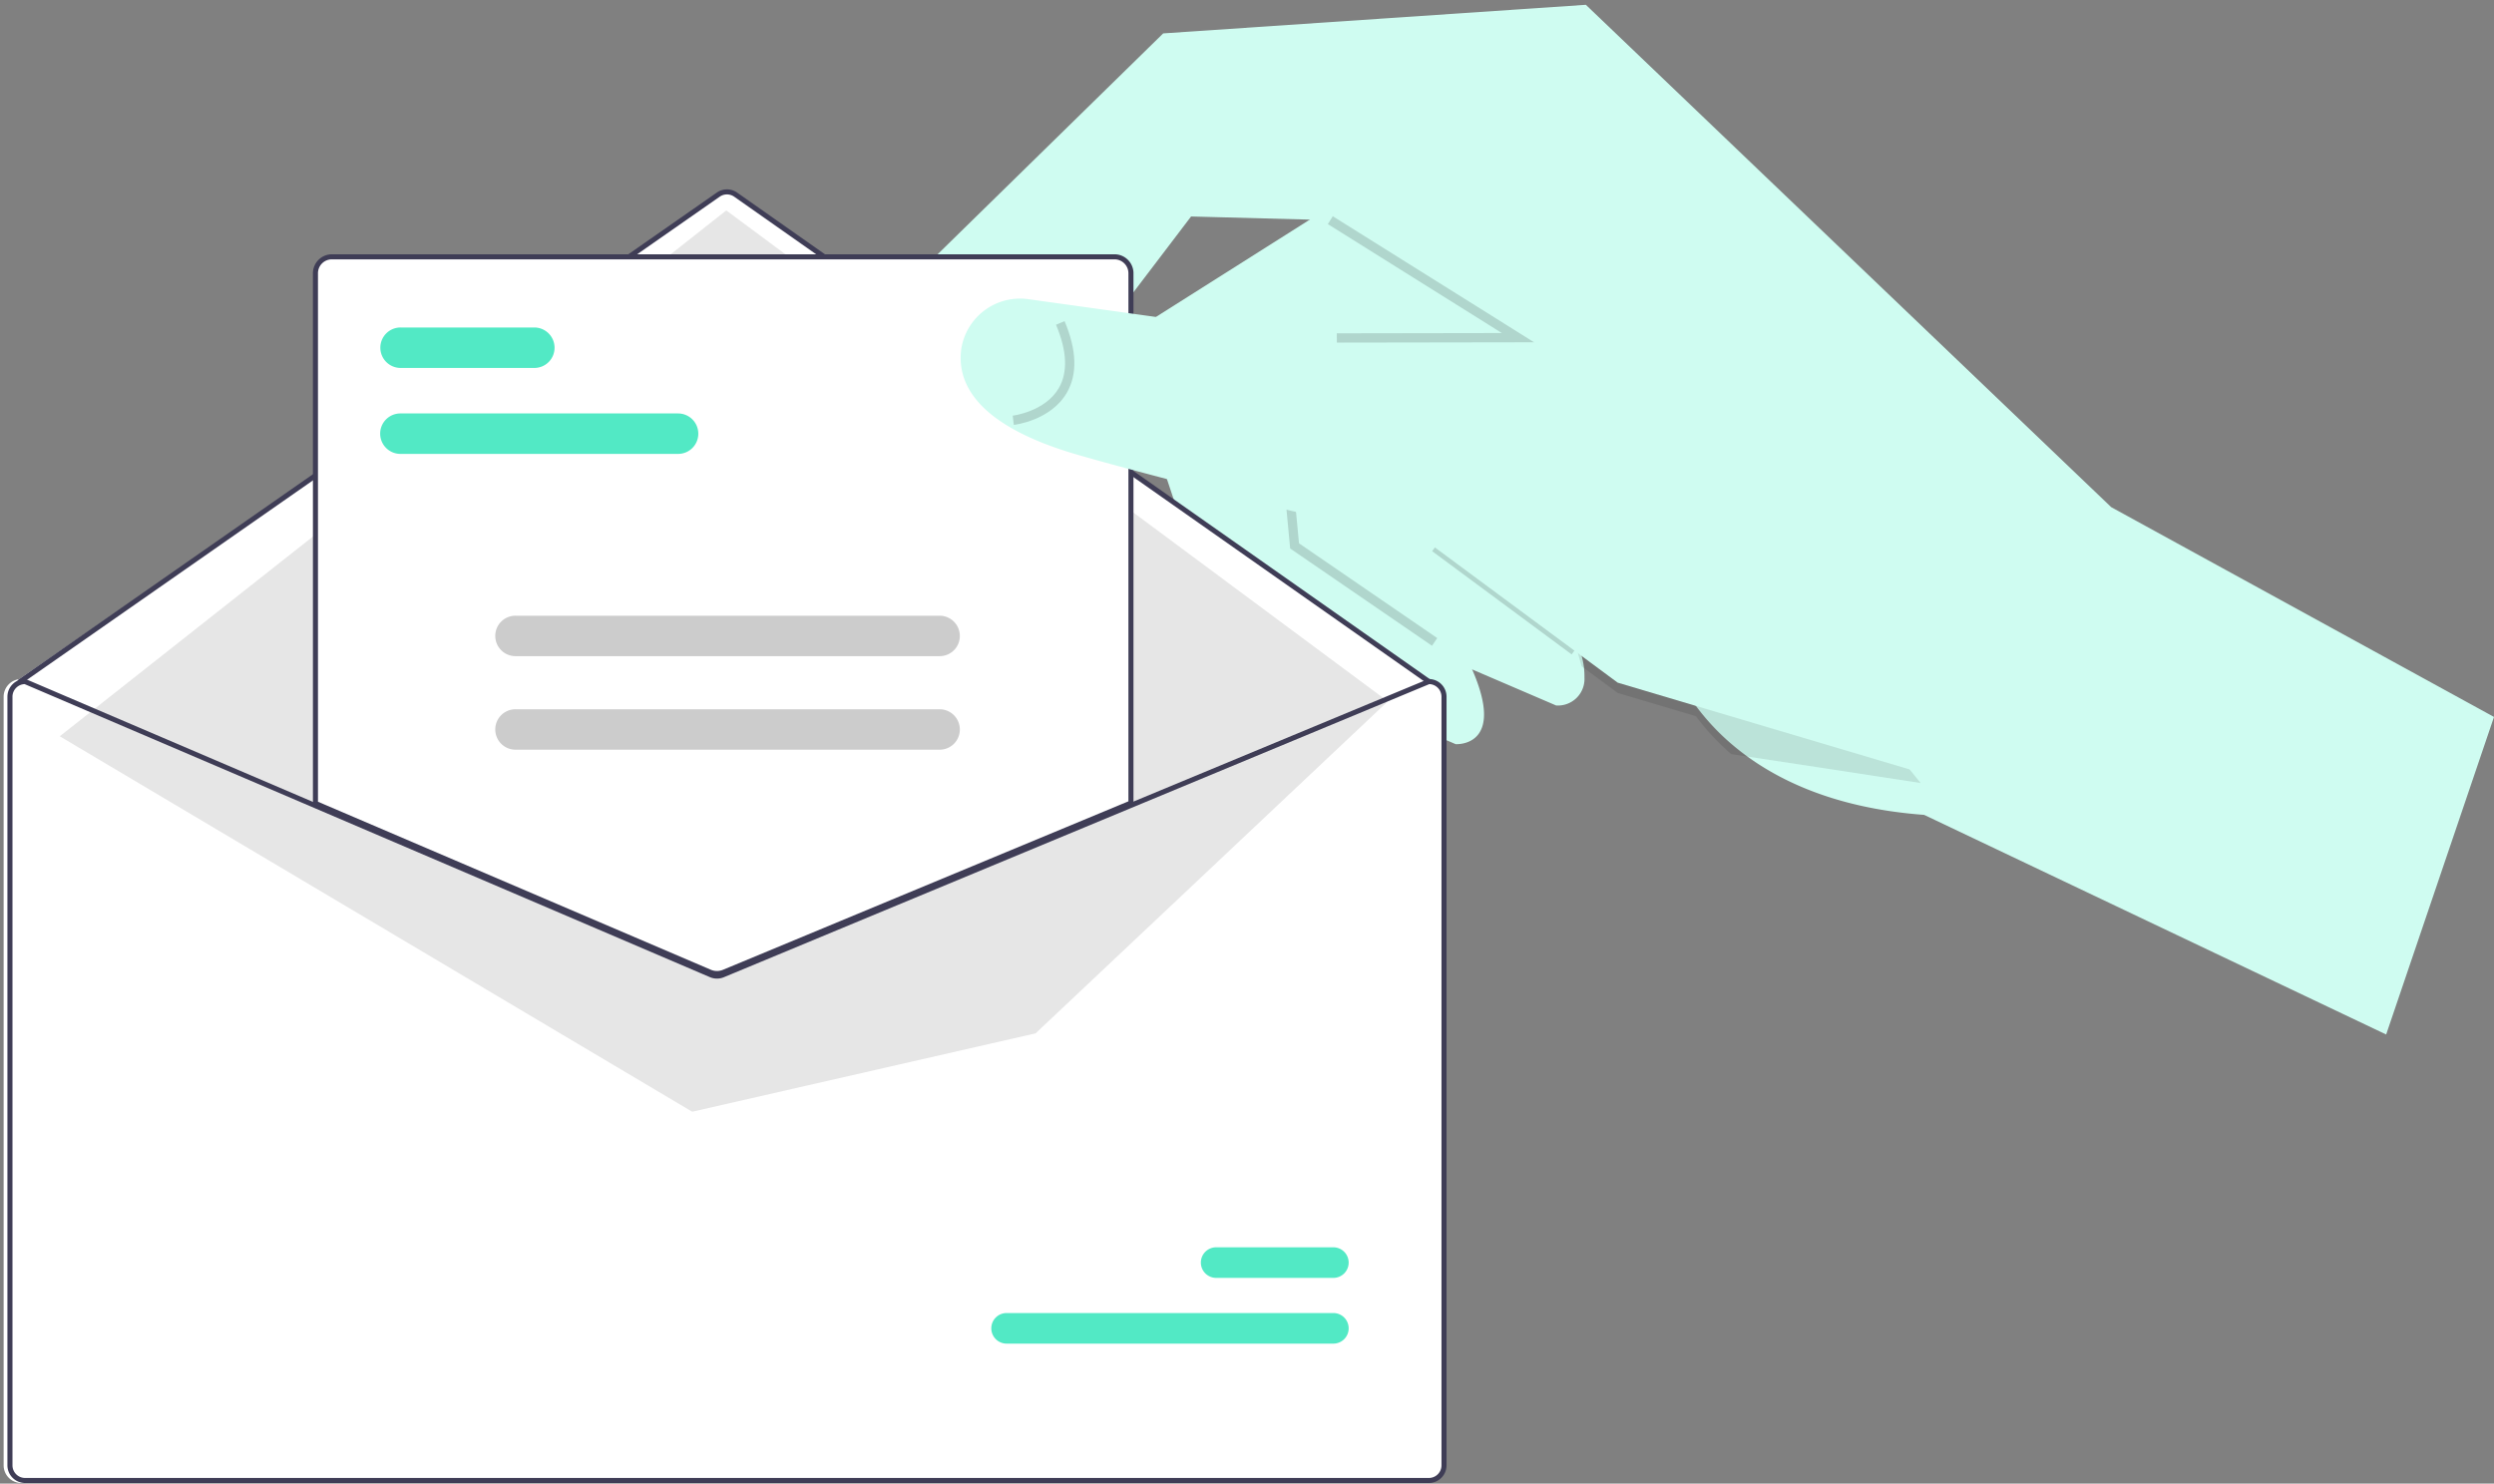 <svg xmlns="http://www.w3.org/2000/svg" width="242" height="144" fill="none" viewBox="0 0 242 144">
  <rect x="0" y="0" width="242" height="144" fill="#808080" stroke="none"/>
  <g clip-path="url(#clip0)">
    <path fill="#CFFCF1" d="M114.243 49.537l-5.436-16.308-.092-.284 22.893-14.484 1.217 1.643 6.375 8.6-2.33 6.955-6.024 17.97-.264.79 11.155 8.307a29.95 29.95 0 011.108 2.246c3.33 7.6-1.599 7.256-1.599 7.256l-22.687-9.74-4.316-12.951z"/>
    <path fill="#CFFCF1" d="M126.254 52.573l-1.001-3.002-4.908-14.737-1.023-3.073-.858-2.57 11.193-7.085 11.699-7.4 7.592 10.243-2.301 6.867-1.118 3.337-1.729 5.162-3.47 10.349 11.155 8.307a21.668 21.668 0 011.986 4.7c.193.684.285 1.393.273 2.104a2.575 2.575 0 01-2.75 2.698l-22.687-9.74-2.053-6.16z"/>
    <path fill="#000" d="M125.189 53.238l-1.316-13.902 6.56-3.563.43.793-6.038 3.279 1.221 12.888 13.413 9.2-.508.745-13.762-9.44zM139.5 52.772l-.535.726 13.536 10.018.535-.726L139.5 52.772z" opacity=".15"/>
    <path fill="#fff" d="M138.693 66.399l-68.096-47.95L1.806 65.951 69.57 94.615 138.693 66.4z"/>
    <path fill="#CFFCF1" d="M89.94 25.698l22.929-22.457L153.88.466l50.978 48.76L242 69.586l-10.464 30.823-44.83-21.316c-9.127-.672-15-3.705-18.714-6.896a22.611 22.611 0 01-3.433-3.682 16.546 16.546 0 01-2.538-4.747L143.8 40.315l-3.757-4.84-2.433-3.132-7.953-10.237-.572-.736-13.511-.358-7.032 9.247-4.939 6.489a11.008 11.008 0 01-2.357 6.272c-4.43 5.397-13.41 4.343-13.41 4.343l2.103-21.665z"/>
    <path fill="#fff" d="M2.068 65.908h.05L30.24 77.937l38.48 16.458a1.24 1.24 0 00.95.005l39.7-16.497 28.815-11.976.044-.02h.049a1.717 1.717 0 011.715 1.718v74.6a1.718 1.718 0 01-1.715 1.718H2.068a1.718 1.718 0 01-1.715-1.718v-74.6a1.721 1.721 0 011.715-1.717z"/>
    <path fill="#3F3D56" d="M1.946 66.399c.05 0 .099-.016.14-.044L69.838 19.09a1.227 1.227 0 011.404.003l67.264 47.26a.245.245 0 00.281-.402l-67.264-47.26a1.718 1.718 0 00-1.965-.003L1.806 65.952a.245.245 0 00.14.447z"/>
    <path fill="#E6E6E6" d="M134.662 68.074L70.473 20.423 5.799 71.464l61.368 36.441 33.318-7.607 34.178-32.224z"/>
    <path fill="#52E9C5" d="M97.672 130.413h31.711a1.481 1.481 0 001.482-1.482c0-.393-.155-.77-.432-1.049a1.479 1.479 0 00-1.046-.437H97.672a1.48 1.48 0 00-1.482 1.482 1.483 1.483 0 001.477 1.486h.005zM118.005 124.033h11.377a1.482 1.482 0 001.483-1.482c0-.393-.155-.77-.432-1.049a1.479 1.479 0 00-1.046-.437h-11.382a1.481 1.481 0 00-1.482 1.482 1.487 1.487 0 001.478 1.486h.004z"/>
    <path fill="#fff" d="M69.57 94.615c.242 0 .48-.047.704-.138l39.587-16.453V26.522a1.721 1.721 0 00-1.715-1.718H32.201a1.716 1.716 0 00-1.715 1.718V78.06l.075.031L68.847 94.47c.229.096.475.146.724.146z"/>
    <path fill="#3F3D56" d="M68.799 94.582L30.364 78.14V26.522a1.844 1.844 0 011.837-1.84h75.945a1.84 1.84 0 011.838 1.84v51.584L70.321 94.59a1.989 1.989 0 01-1.522-.01zm40.695-68.06a1.354 1.354 0 00-1.348-1.35H32.201a1.348 1.348 0 00-1.347 1.35v51.295L68.99 94.13c.365.154.776.156 1.144.007l39.36-16.36V26.523z"/>
    <path fill="#3F3D56" d="M.72 67.626v74.599a1.722 1.722 0 001.716 1.718h136.211a1.72 1.72 0 001.715-1.718v-74.6a1.717 1.717 0 00-1.715-1.718h-.049l-.044.02-28.815 11.976-39.7 16.497a1.24 1.24 0 01-.95-.005l-38.48-16.458-28.124-12.03h-.05a1.715 1.715 0 00-1.714 1.719zm.49 0a1.232 1.232 0 011.177-1.227l28.222 12.07 38.286 16.378c.425.179.905.182 1.333.007l39.511-16.421 28.954-12.034a1.228 1.228 0 011.179 1.227v74.599a1.225 1.225 0 01-1.225 1.227H2.436a1.225 1.225 0 01-1.225-1.227v-74.6z"/>
    <path fill="#52E9C5" d="M38.85 44.056h26.948a1.958 1.958 0 001.96-1.963 1.965 1.965 0 00-1.96-1.963H38.849a1.959 1.959 0 00-1.96 1.963 1.965 1.965 0 001.96 1.963zM38.866 35.713H51.85a1.958 1.958 0 001.96-1.964 1.964 1.964 0 00-1.96-1.963H38.866a1.958 1.958 0 00-1.96 1.963 1.965 1.965 0 001.96 1.964z"/>
    <path fill="#CCC" d="M50.018 63.687h41.158a1.958 1.958 0 001.96-1.963 1.965 1.965 0 00-1.96-1.963H50.018a1.958 1.958 0 00-1.96 1.963 1.965 1.965 0 001.96 1.963zM50.018 72.767h41.158a1.958 1.958 0 001.96-1.963 1.965 1.965 0 00-1.96-1.963H50.018a1.958 1.958 0 00-1.96 1.963 1.965 1.965 0 001.96 1.963z"/>
    <path fill="#000" d="M145.529 36.153l8.174-.473L186.365 76l-11.539-1.769-6.834-1.034a22.611 22.611 0 01-3.433-3.682l-7.594-2.258-3.494-2.587c.219.84-7.942-28.517-7.942-28.517z" opacity=".1"/>
    <path fill="#CFFCF1" d="M93.276 33.87a5.779 5.779 0 012.283-3.766 5.76 5.76 0 014.269-1.059l8.714 1.214 10.781 1.503 8.331 1.16 9.956-.58 9.037-.526 5.339-.308 35.502 43.825-30.523-9.076-3.494-2.587-15.301-11.32s-5.013-.925-12.917-2.78c-1.175-.28-14.479-3.623-20.729-5.442a38.484 38.484 0 01-3.278-1.108c-6.968-2.747-8.362-6.269-7.97-9.15z"/>
    <path fill="#000" d="M98.267 40.345c.031-.003 3.142-.392 4.469-2.673.895-1.537.805-3.607-.267-6.152l.83-.35c1.189 2.823 1.26 5.166.212 6.962-1.56 2.672-4.996 3.093-5.141 3.11l-.103-.897zM129.717 33.253l-.002-.902 16.013-.026-16.882-10.572.477-.765 19.536 12.234-19.142.03z" opacity=".15"/>
  </g>
  <defs>
    <clipPath id="clip0">
      <path fill="#fff" d="M0 0h242v144H0z"/>
    </clipPath>
  </defs>
</svg>
